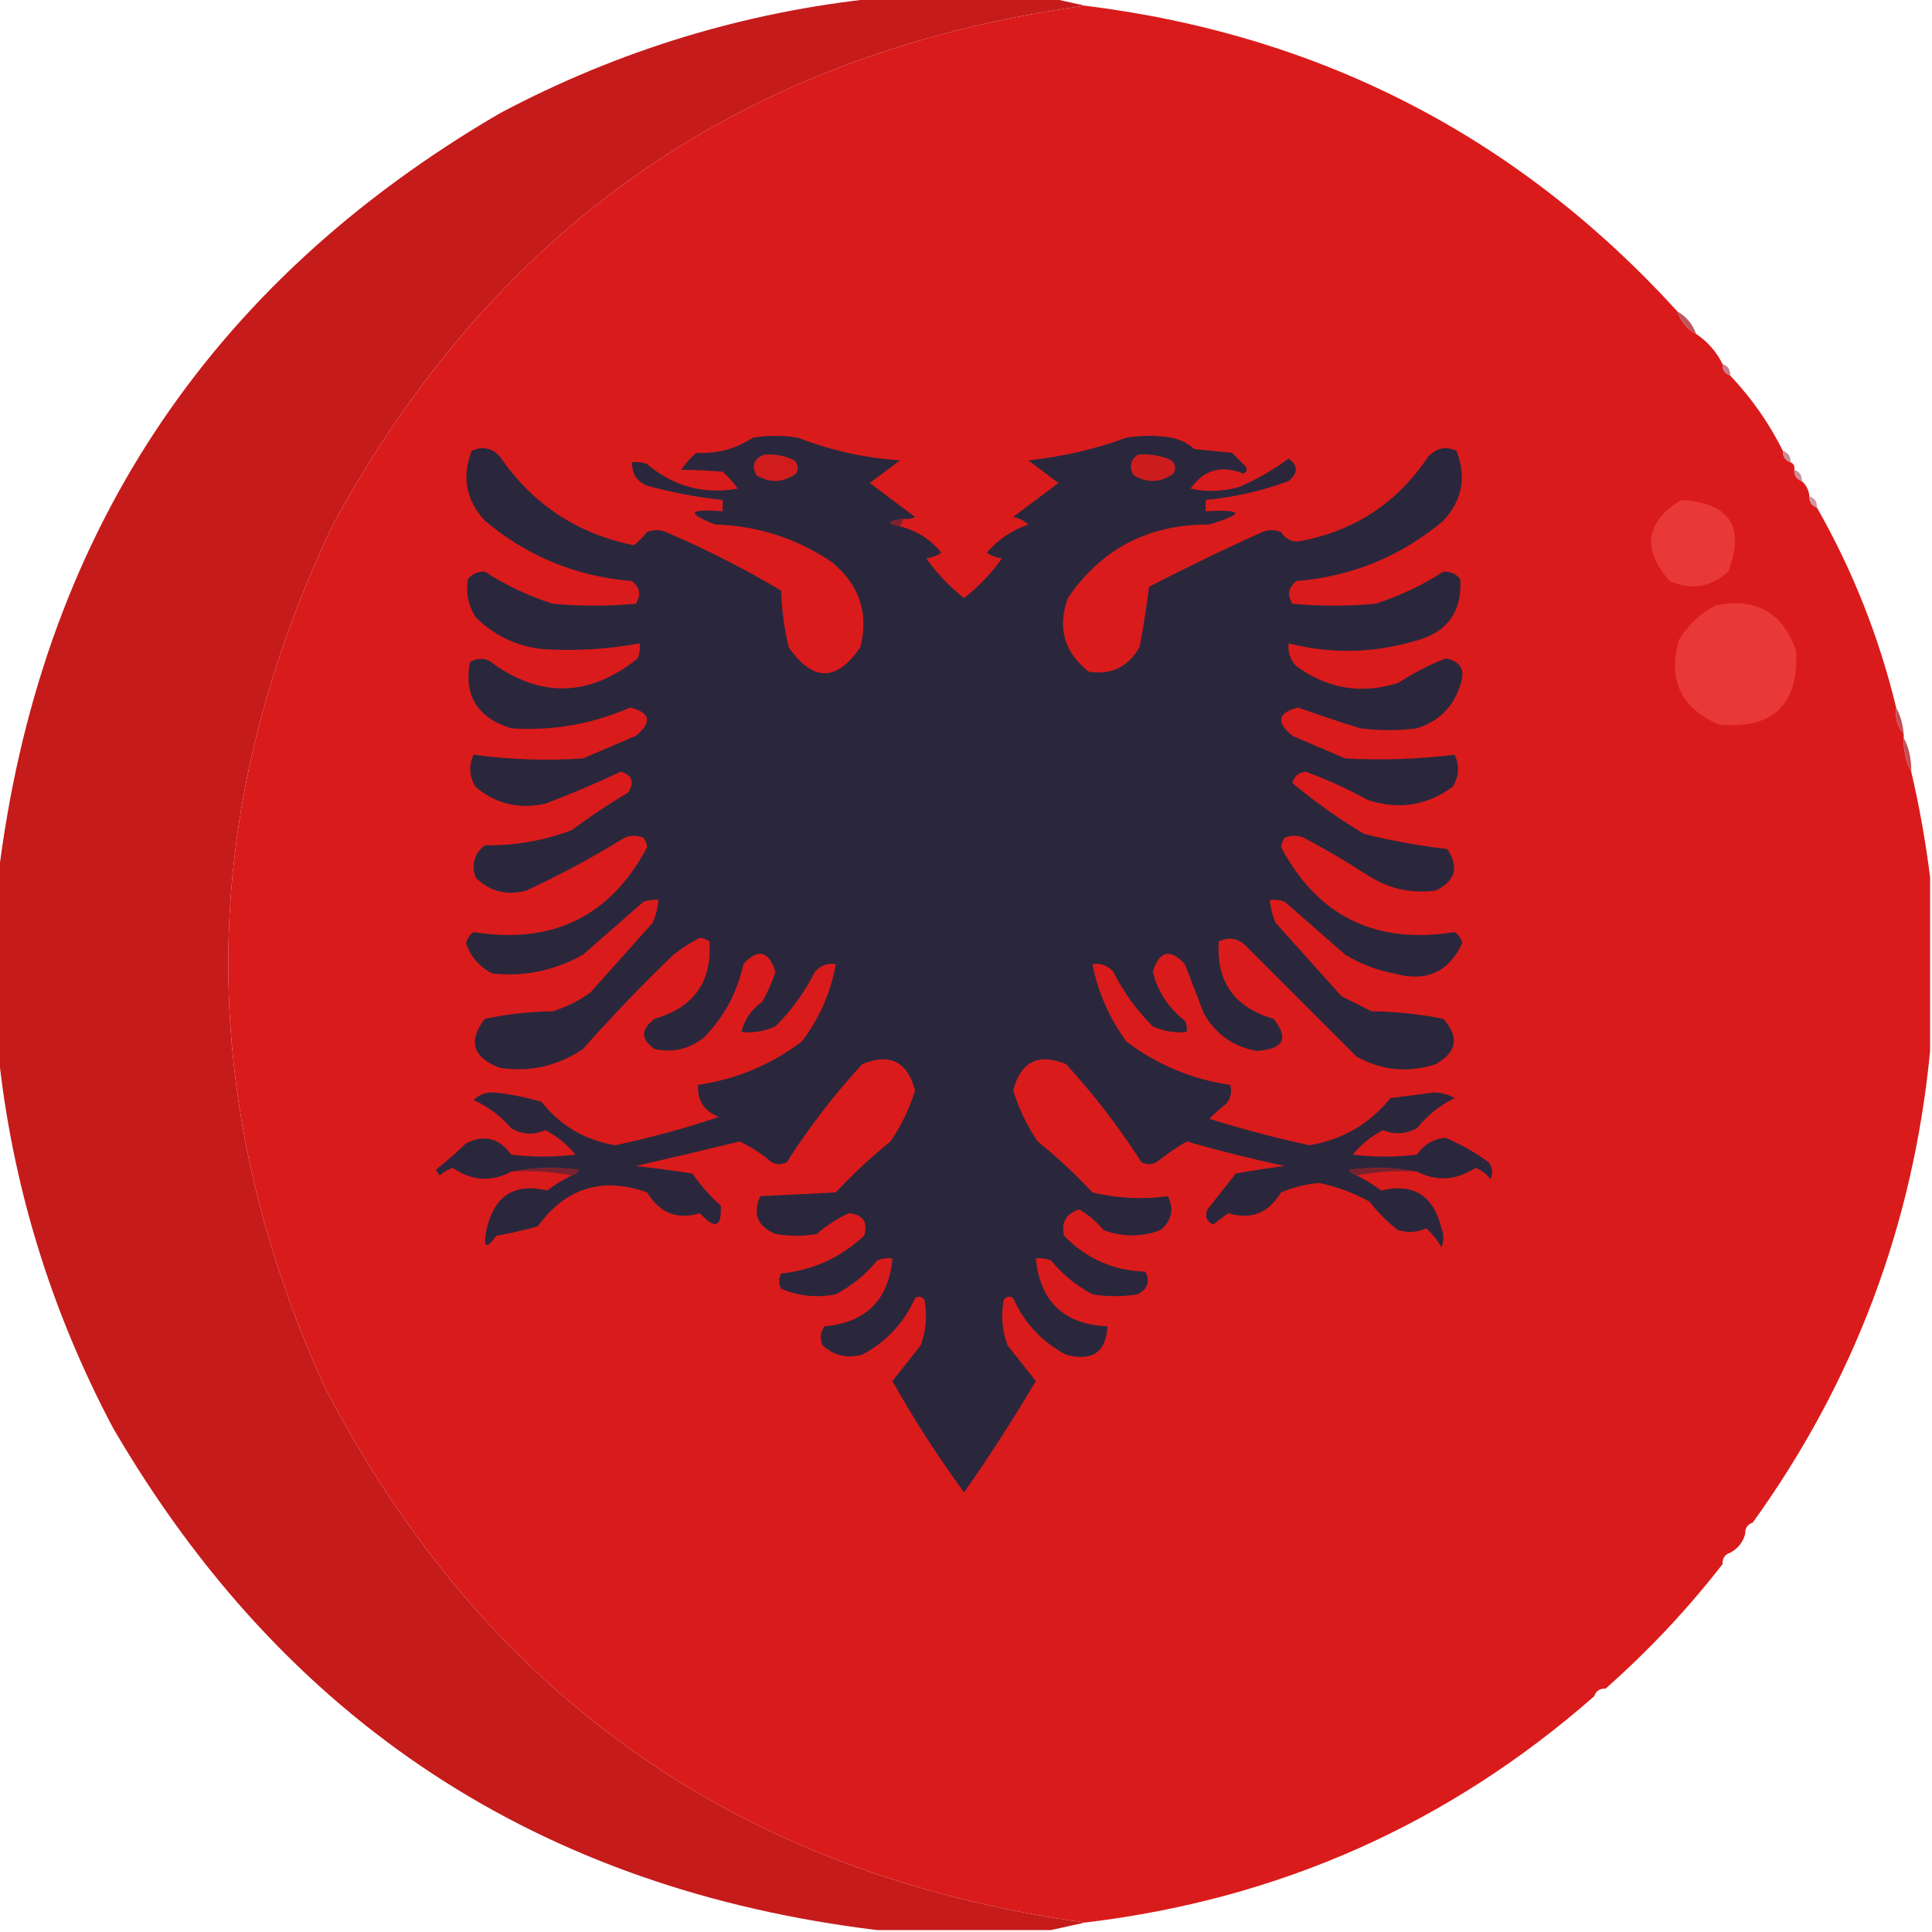 <?xml version="1.0" encoding="UTF-8"?>
<!DOCTYPE svg PUBLIC "-//W3C//DTD SVG 1.1//EN" "http://www.w3.org/Graphics/SVG/1.1/DTD/svg11.dtd">
<svg xmlns="http://www.w3.org/2000/svg" version="1.1" width="512px" height="512px" style="shape-rendering:geometricPrecision; text-rendering:geometricPrecision; image-rendering:optimizeQuality; fill-rule:evenodd; clip-rule:evenodd" xmlns:xlink="http://www.w3.org/1999/xlink">
<g><path style="opacity:1" fill="#c51b1b" d="M 232.5,-0.5 C 247.833,-0.5 263.167,-0.5 278.5,-0.5C 281.5,0.167 284.5,0.833 287.5,1.5C 197.615,13.913 131.115,59.913 88,139.5C 52.011,215.179 51.344,291.179 86,367.5C 128.542,449.388 195.709,496.721 287.5,509.5C 284.5,510.167 281.5,510.833 278.5,511.5C 263.167,511.5 247.833,511.5 232.5,511.5C 142.856,500.612 75.356,456.279 30,378.5C 13.305,347.029 3.139,313.696 -0.5,278.5C -0.5,263.167 -0.5,247.833 -0.5,232.5C 10.387,142.857 54.721,75.357 132.5,30C 163.971,13.305 197.304,3.139 232.5,-0.5 Z"/></g>
<g><path style="opacity:1" fill="#da1b1b" d="M 287.5,1.5 C 350.018,9.256 402.351,36.256 444.5,82.5C 445.419,85.089 447.086,87.089 449.5,88.5C 452.55,90.549 454.883,93.216 456.5,96.5C 456.427,98.027 457.094,99.027 458.5,99.5C 464.149,105.459 468.815,112.125 472.5,119.5C 472.427,121.027 473.094,122.027 474.5,122.5C 475.338,122.842 475.672,123.508 475.5,124.5C 475.427,126.027 476.094,127.027 477.5,127.5C 478.674,128.514 479.34,129.847 479.5,131.5C 479.427,133.027 480.094,134.027 481.5,134.5C 490.964,151.109 497.964,168.776 502.5,187.5C 502.171,190.228 502.837,192.562 504.5,194.5C 504.5,194.833 504.5,195.167 504.5,195.5C 504.42,198.781 505.087,201.781 506.5,204.5C 508.656,213.753 510.323,223.086 511.5,232.5C 511.5,247.833 511.5,263.167 511.5,278.5C 507.063,324.488 491.396,366.155 464.5,403.5C 463.094,403.973 462.427,404.973 462.5,406.5C 461.876,408.754 460.543,410.421 458.5,411.5C 457.094,411.973 456.427,412.973 456.5,414.5C 447.238,426.431 436.904,437.431 425.5,447.5C 423.973,447.427 422.973,448.094 422.5,449.5C 383.937,483.378 338.937,503.378 287.5,509.5C 195.709,496.721 128.542,449.388 86,367.5C 51.344,291.179 52.011,215.179 88,139.5C 131.115,59.913 197.615,13.913 287.5,1.5 Z"/></g>
<g><path style="opacity:0.992" fill="#bd555f" d="M 444.5,82.5 C 446.914,83.911 448.581,85.911 449.5,88.5C 447.086,87.089 445.419,85.089 444.5,82.5 Z"/></g>
<g><path style="opacity:0.773" fill="#b95368" d="M 456.5,96.5 C 457.906,96.973 458.573,97.973 458.5,99.5C 457.094,99.027 456.427,98.027 456.5,96.5 Z"/></g>
<g><path style="opacity:1" fill="#2a273c" d="M 239.5,137.5 C 235.194,138.066 234.861,138.732 238.5,139.5C 242.934,140.596 246.601,142.929 249.5,146.5C 248.271,147.281 246.938,147.781 245.5,148C 248.313,151.981 251.647,155.481 255.5,158.5C 259.353,155.481 262.687,151.981 265.5,148C 264.062,147.781 262.729,147.281 261.5,146.5C 264.481,143.023 268.148,140.523 272.5,139C 271.377,137.956 270.044,137.29 268.5,137C 272.5,134 276.5,131 280.5,128C 277.833,126 275.167,124 272.5,122C 281.421,121.069 290.088,119.069 298.5,116C 302.5,115.333 306.5,115.333 310.5,116C 312.779,116.473 314.779,117.473 316.5,119C 319.833,119.333 323.167,119.667 326.5,120C 327.667,121.167 328.833,122.333 330,123.5C 330.688,124.332 330.521,124.998 329.5,125.5C 323.65,123.17 318.983,124.503 315.5,129.5C 319.826,130.435 324.16,130.268 328.5,129C 333.128,127.019 337.461,124.519 341.5,121.5C 344.019,123.359 344.019,125.359 341.5,127.5C 334.377,130.114 327.043,131.781 319.5,132.5C 319.5,133.5 319.5,134.5 319.5,135.5C 329.564,134.938 329.898,136.105 320.5,139C 304.402,138.9 291.902,145.4 283,158.5C 280.158,166.308 281.991,172.808 288.5,178C 294.484,178.925 298.984,176.758 302,171.5C 303.011,166.213 303.844,160.879 304.5,155.5C 314.378,150.394 324.378,145.561 334.5,141C 336.167,140.333 337.833,140.333 339.5,141C 340.529,142.698 342.029,143.532 344,143.5C 358.694,140.902 370.194,133.402 378.5,121C 380.706,118.654 383.206,118.154 386,119.5C 388.677,126.418 387.511,132.585 382.5,138C 371.23,147.466 358.23,152.799 343.5,154C 341.398,155.733 341.065,157.733 342.5,160C 349.833,160.667 357.167,160.667 364.5,160C 370.977,157.926 376.977,155.092 382.5,151.5C 384.374,151.39 385.874,152.056 387,153.5C 387.501,162.354 383.334,167.854 374.5,170C 363.553,173.129 352.553,173.296 341.5,170.5C 341.247,172.827 341.914,174.827 343.5,176.5C 351.738,182.548 360.738,184.048 370.5,181C 374.491,178.422 378.657,176.255 383,174.5C 387.082,175.159 388.416,177.492 387,181.5C 385.193,187.307 381.36,191.141 375.5,193C 370.5,193.667 365.5,193.667 360.5,193C 354.946,191.305 349.446,189.472 344,187.5C 338.581,188.866 338.081,191.366 342.5,195C 347.167,197 351.833,199 356.5,201C 366.236,201.524 375.903,201.191 385.5,200C 386.83,202.877 386.664,205.711 385,208.5C 378.142,213.523 370.642,214.69 362.5,212C 357.166,209.082 351.666,206.582 346,204.5C 344.129,204.709 342.962,205.709 342.5,207.5C 348.444,212.479 354.777,216.979 361.5,221C 368.753,222.803 376.086,224.137 383.5,225C 386.758,229.767 385.758,233.434 380.5,236C 374.026,236.882 368.026,235.549 362.5,232C 356.998,228.415 351.331,225.081 345.5,222C 343.833,221.333 342.167,221.333 340.5,222C 339.941,222.725 339.608,223.558 339.5,224.5C 349.261,242.879 364.595,250.379 385.5,247C 386.574,247.739 387.241,248.739 387.5,250C 383.906,257.656 377.906,260.323 369.5,258C 364.864,257.121 360.531,255.455 356.5,253C 351.167,248.333 345.833,243.667 340.5,239C 339.207,238.51 337.873,238.343 336.5,238.5C 336.687,240.564 337.187,242.564 338,244.5C 343.833,251 349.667,257.5 355.5,264C 358.167,265.333 360.833,266.667 363.5,268C 369.942,268.083 376.275,268.749 382.5,270C 386.802,274.797 386.136,278.797 380.5,282C 373.203,284.397 366.203,283.731 359.5,280C 349.887,270.387 340.221,260.721 330.5,251C 328.294,248.654 325.794,248.154 323,249.5C 322.239,260.101 327.072,266.934 337.5,270C 341.686,275.233 340.186,278.066 333,278.5C 326.794,277.391 322.127,274.057 319,268.5C 317.333,264.167 315.667,259.833 314,255.5C 310.095,251.299 307.262,251.965 305.5,257.5C 306.826,262.82 309.66,267.153 314,270.5C 314.483,271.448 314.649,272.448 314.5,273.5C 311.351,273.789 308.351,273.289 305.5,272C 301.226,267.726 297.726,262.893 295,257.5C 293.556,255.845 291.722,255.178 289.5,255.5C 290.964,262.935 293.964,269.768 298.5,276C 306.724,282.198 315.89,286.032 326,287.5C 326.52,289.289 326.187,290.956 325,292.5C 323.365,293.726 321.865,295.059 320.5,296.5C 329.225,299.223 338.058,301.556 347,303.5C 355.783,302.028 362.949,297.861 368.5,291C 372.339,290.541 376.172,290.041 380,289.5C 381.967,289.542 383.801,290.042 385.5,291C 381.59,292.907 378.256,295.573 375.5,299C 372.538,300.564 369.538,300.731 366.5,299.5C 363.399,301.098 360.732,303.265 358.5,306C 364.167,306.667 369.833,306.667 375.5,306C 377.316,303.342 379.816,301.842 383,301.5C 387.052,303.204 390.885,305.371 394.5,308C 395.554,309.388 395.72,310.888 395,312.5C 393.938,311.101 392.605,310.101 391,309.5C 385.943,312.821 380.777,313.154 375.5,310.5C 369.681,309.347 363.681,309.181 357.5,310C 358.044,310.717 358.711,311.217 359.5,311.5C 361.781,312.608 363.948,313.942 366,315.5C 374.571,313.459 379.904,316.793 382,325.5C 382.667,327.167 382.667,328.833 382,330.5C 380.907,328.651 379.574,326.984 378,325.5C 375.599,326.602 373.099,326.769 370.5,326C 367.668,323.842 365.168,321.342 363,318.5C 358.734,316.113 354.234,314.447 349.5,313.5C 346.044,313.818 342.711,314.652 339.5,316C 336.164,321.509 331.498,323.343 325.5,321.5C 324.167,322.5 322.833,323.5 321.5,324.5C 319.717,323.652 319.217,322.319 320,320.5C 322.5,317.333 325,314.167 327.5,311C 331.838,310.209 336.172,309.543 340.5,309C 331.751,307.146 323.084,304.979 314.5,302.5C 311.696,304.138 309.029,305.971 306.5,308C 305.167,308.667 303.833,308.667 302.5,308C 296.599,298.763 289.932,290.096 282.5,282C 275.166,279 270.499,281.334 268.5,289C 269.995,293.823 272.162,298.323 275,302.5C 280.134,306.633 284.968,311.133 289.5,316C 296.143,317.592 302.81,317.926 309.5,317C 311.19,320.525 310.524,323.525 307.5,326C 302.457,327.861 297.457,327.861 292.5,326C 290.615,323.778 288.449,321.944 286,320.5C 282.49,321.661 281.156,323.994 282,327.5C 287.911,333.579 295.078,336.745 303.5,337C 304.876,339.54 304.21,341.54 301.5,343C 297.5,343.667 293.5,343.667 289.5,343C 285.252,340.757 281.586,337.757 278.5,334C 277.207,333.51 275.873,333.343 274.5,333.5C 275.628,344.961 281.961,350.961 293.5,351.5C 293.113,358.382 289.447,360.882 282.5,359C 276.111,355.611 271.444,350.611 268.5,344C 267.551,343.383 266.718,343.549 266,344.5C 265.233,348.594 265.566,352.594 267,356.5C 269.514,359.678 272.014,362.844 274.5,366C 268.547,376.072 262.213,385.905 255.5,395.5C 248.56,386.059 242.227,376.226 236.5,366C 238.986,362.844 241.486,359.678 244,356.5C 245.434,352.594 245.767,348.594 245,344.5C 244.282,343.549 243.449,343.383 242.5,344C 239.556,350.611 234.889,355.611 228.5,359C 224.495,360.098 220.995,359.265 218,356.5C 217.202,354.741 217.369,353.074 218.5,351.5C 229.506,350.494 235.506,344.494 236.5,333.5C 235.127,333.343 233.793,333.51 232.5,334C 229.414,337.757 225.748,340.757 221.5,343C 216.442,344.01 211.609,343.51 207,341.5C 206.333,340.167 206.333,338.833 207,337.5C 215.396,336.637 222.73,333.304 229,327.5C 230.073,323.905 228.739,321.905 225,321.5C 221.937,322.881 219.104,324.714 216.5,327C 212.833,327.667 209.167,327.667 205.5,327C 200.728,325.013 199.395,321.68 201.5,317C 208.167,316.667 214.833,316.333 221.5,316C 226.032,311.133 230.866,306.633 236,302.5C 238.838,298.323 241.005,293.823 242.5,289C 240.501,281.334 235.834,279 228.5,282C 221.068,290.096 214.401,298.763 208.5,308C 207.167,308.667 205.833,308.667 204.5,308C 201.905,305.787 199.072,303.953 196,302.5C 186.847,304.747 177.68,306.913 168.5,309C 173.497,309.561 178.497,310.228 183.5,311C 185.647,314.115 188.147,316.948 191,319.5C 191.309,325.256 189.476,325.923 185.5,321.5C 179.502,323.343 174.836,321.509 171.5,316C 159.595,311.786 149.928,314.786 142.5,325C 138.901,326.014 135.235,326.847 131.5,327.5C 128.753,331.354 127.92,330.688 129,325.5C 131.115,316.784 136.448,313.451 145,315.5C 147.042,313.957 149.208,312.624 151.5,311.5C 152.289,311.217 152.956,310.717 153.5,310C 147.319,309.181 141.319,309.347 135.5,310.5C 130.177,313.311 125.01,312.978 120,309.5C 118.715,309.95 117.548,310.617 116.5,311.5C 116.167,311 115.833,310.5 115.5,310C 118.218,307.841 120.885,305.507 123.5,303C 128.308,300.563 132.308,301.563 135.5,306C 141.167,306.667 146.833,306.667 152.5,306C 150.268,303.265 147.601,301.098 144.5,299.5C 141.423,300.877 138.423,300.71 135.5,299C 132.693,295.767 129.36,293.267 125.5,291.5C 127.021,290.063 128.855,289.396 131,289.5C 135.248,289.958 139.415,290.791 143.5,292C 148.482,298.297 154.982,302.13 163,303.5C 172.371,301.533 181.538,299.033 190.5,296C 186.553,294.411 184.72,291.578 185,287.5C 195.137,286.016 204.304,282.182 212.5,276C 217.177,269.848 220.177,263.015 221.5,255.5C 219.278,255.178 217.444,255.845 216,257.5C 213.274,262.893 209.774,267.726 205.5,272C 202.649,273.289 199.649,273.789 196.5,273.5C 197.264,270.213 199.097,267.546 202,265.5C 203.444,262.945 204.611,260.279 205.5,257.5C 203.687,251.946 200.854,251.279 197,255.5C 195.376,263.065 191.876,269.565 186.5,275C 182.65,278.027 178.316,279.027 173.5,278C 169.745,275.451 169.745,272.784 173.5,270C 183.928,266.934 188.761,260.101 188,249.5C 187.275,248.941 186.442,248.608 185.5,248.5C 183.056,249.767 180.723,251.267 178.5,253C 170.136,261.03 162.136,269.363 154.5,278C 147.798,282.509 140.465,284.176 132.5,283C 125.26,280.236 123.927,275.902 128.5,270C 134.39,268.755 140.39,268.088 146.5,268C 150.112,266.861 153.446,265.194 156.5,263C 162,256.833 167.5,250.667 173,244.5C 173.813,242.564 174.313,240.564 174.5,238.5C 173.127,238.343 171.793,238.51 170.5,239C 165.167,243.667 159.833,248.333 154.5,253C 147.005,257.208 139.005,258.875 130.5,258C 127.093,256.261 124.76,253.594 123.5,250C 123.759,248.739 124.426,247.739 125.5,247C 146.429,250.367 161.763,242.867 171.5,224.5C 171.392,223.558 171.059,222.725 170.5,222C 168.833,221.333 167.167,221.333 165.5,222C 157.12,227.19 148.454,231.857 139.5,236C 134.243,237.426 129.743,236.259 126,232.5C 124.877,229.044 125.71,226.21 128.5,224C 136.434,224.134 144.1,222.801 151.5,220C 156.328,216.419 161.328,213.085 166.5,210C 168.184,207.214 167.517,205.38 164.5,204.5C 157.954,207.606 151.287,210.439 144.5,213C 137.51,214.528 131.343,213.028 126,208.5C 124.336,205.711 124.17,202.877 125.5,200C 135.077,201.31 144.743,201.643 154.5,201C 159.167,199 163.833,197 168.5,195C 172.919,191.366 172.419,188.866 167,187.5C 156.935,191.913 146.435,193.747 135.5,193C 126.584,190.286 122.918,184.453 124.5,175.5C 126.098,174.515 127.765,174.349 129.5,175C 142.823,185.069 155.99,184.902 169,174.5C 169.49,173.207 169.657,171.873 169.5,170.5C 160.899,172.09 152.233,172.59 143.5,172C 136.665,171.165 130.832,168.332 126,163.5C 124.069,160.386 123.402,157.053 124,153.5C 125.126,152.056 126.626,151.39 128.5,151.5C 134.023,155.092 140.023,157.926 146.5,160C 153.833,160.667 161.167,160.667 168.5,160C 169.935,157.733 169.602,155.733 167.5,154C 152.761,152.794 139.761,147.46 128.5,138C 123.489,132.585 122.323,126.418 125,119.5C 127.794,118.154 130.294,118.654 132.5,121C 141.131,133.625 152.965,141.458 168,144.5C 169.274,143.465 170.44,142.298 171.5,141C 173.167,140.333 174.833,140.333 176.5,141C 187.025,145.512 197.192,150.679 207,156.5C 207.173,161.584 207.839,166.584 209,171.5C 215.42,180.726 221.754,180.726 228,171.5C 230.287,162.539 227.787,155.039 220.5,149C 211.12,142.651 200.786,139.317 189.5,139C 181.751,135.951 182.417,134.784 191.5,135.5C 191.5,134.5 191.5,133.5 191.5,132.5C 185.087,131.814 178.753,130.647 172.5,129C 169.115,128.119 167.448,125.952 167.5,122.5C 168.873,122.343 170.207,122.51 171.5,123C 178.509,128.918 186.509,131.085 195.5,129.5C 194.352,127.851 193.019,126.351 191.5,125C 187.664,124.694 183.997,124.528 180.5,124.5C 181.648,122.851 182.981,121.351 184.5,120C 190.007,120.293 195.007,118.96 199.5,116C 203.5,115.333 207.5,115.333 211.5,116C 220.19,119.37 229.19,121.37 238.5,122C 235.833,124 233.167,126 230.5,128C 234.5,131 238.5,134 242.5,137C 241.552,137.483 240.552,137.649 239.5,137.5 Z"/></g>
<g><path style="opacity:1" fill="#d01c1d" d="M 202.5,120.5 C 205.32,120.248 207.986,120.748 210.5,122C 211.517,123.049 211.684,124.216 211,125.5C 207.621,127.923 204.121,128.09 200.5,126C 199.08,123.426 199.747,121.593 202.5,120.5 Z"/></g>
<g><path style="opacity:1" fill="#cd1c1e" d="M 301.5,120.5 C 304.649,120.211 307.649,120.711 310.5,122C 311.517,123.049 311.684,124.216 311,125.5C 307.621,127.923 304.121,128.09 300.5,126C 299.156,123.856 299.49,122.023 301.5,120.5 Z"/></g>
<g><path style="opacity:0.714" fill="#b85d6b" d="M 472.5,119.5 C 473.906,119.973 474.573,120.973 474.5,122.5C 473.094,122.027 472.427,121.027 472.5,119.5 Z"/></g>
<g><path style="opacity:0.694" fill="#b85c6b" d="M 475.5,124.5 C 476.906,124.973 477.573,125.973 477.5,127.5C 476.094,127.027 475.427,126.027 475.5,124.5 Z"/></g>
<g><path style="opacity:1" fill="#e93838" d="M 445.5,132.5 C 458.423,133.236 462.589,139.569 458,151.5C 453.375,155.641 448.209,156.474 442.5,154C 435.039,145.509 436.039,138.342 445.5,132.5 Z"/></g>
<g><path style="opacity:0.612" fill="#b95469" d="M 479.5,131.5 C 480.906,131.973 481.573,132.973 481.5,134.5C 480.094,134.027 479.427,133.027 479.5,131.5 Z"/></g>
<g><path style="opacity:1" fill="#80222c" d="M 239.5,137.5 C 239.167,138.167 238.833,138.833 238.5,139.5C 234.861,138.732 235.194,138.066 239.5,137.5 Z"/></g>
<g><path style="opacity:1" fill="#e93838" d="M 454.5,160.5 C 465.289,158.247 472.456,162.247 476,172.5C 476.677,186.822 469.843,193.322 455.5,192C 445.388,187.608 441.888,180.108 445,169.5C 447.406,165.592 450.572,162.592 454.5,160.5 Z"/></g>
<g><path style="opacity:1" fill="#c54d55" d="M 502.5,187.5 C 503.612,189.599 504.279,191.933 504.5,194.5C 502.837,192.562 502.171,190.228 502.5,187.5 Z"/></g>
<g><path style="opacity:0.996" fill="#c54e56" d="M 504.5,195.5 C 505.913,198.219 506.58,201.219 506.5,204.5C 505.087,201.781 504.42,198.781 504.5,195.5 Z"/></g>
<g><path style="opacity:1" fill="#79222e" d="M 135.5,310.5 C 141.319,309.347 147.319,309.181 153.5,310C 152.956,310.717 152.289,311.217 151.5,311.5C 146.36,310.512 141.026,310.179 135.5,310.5 Z"/></g>
<g><path style="opacity:1" fill="#79222e" d="M 375.5,310.5 C 369.974,310.179 364.64,310.512 359.5,311.5C 358.711,311.217 358.044,310.717 357.5,310C 363.681,309.181 369.681,309.347 375.5,310.5 Z"/></g>
<g><path style="opacity:0.016" fill="#bc6872" d="M 464.5,403.5 C 464.573,405.027 463.906,406.027 462.5,406.5C 462.427,404.973 463.094,403.973 464.5,403.5 Z"/></g>
<g><path style="opacity:0.024" fill="#b55771" d="M 458.5,411.5 C 458.573,413.027 457.906,414.027 456.5,414.5C 456.427,412.973 457.094,411.973 458.5,411.5 Z"/></g>
<g><path style="opacity:0.008" fill="#a0727a" d="M 425.5,447.5 C 425.027,448.906 424.027,449.573 422.5,449.5C 422.973,448.094 423.973,447.427 425.5,447.5 Z"/></g>
</svg>
